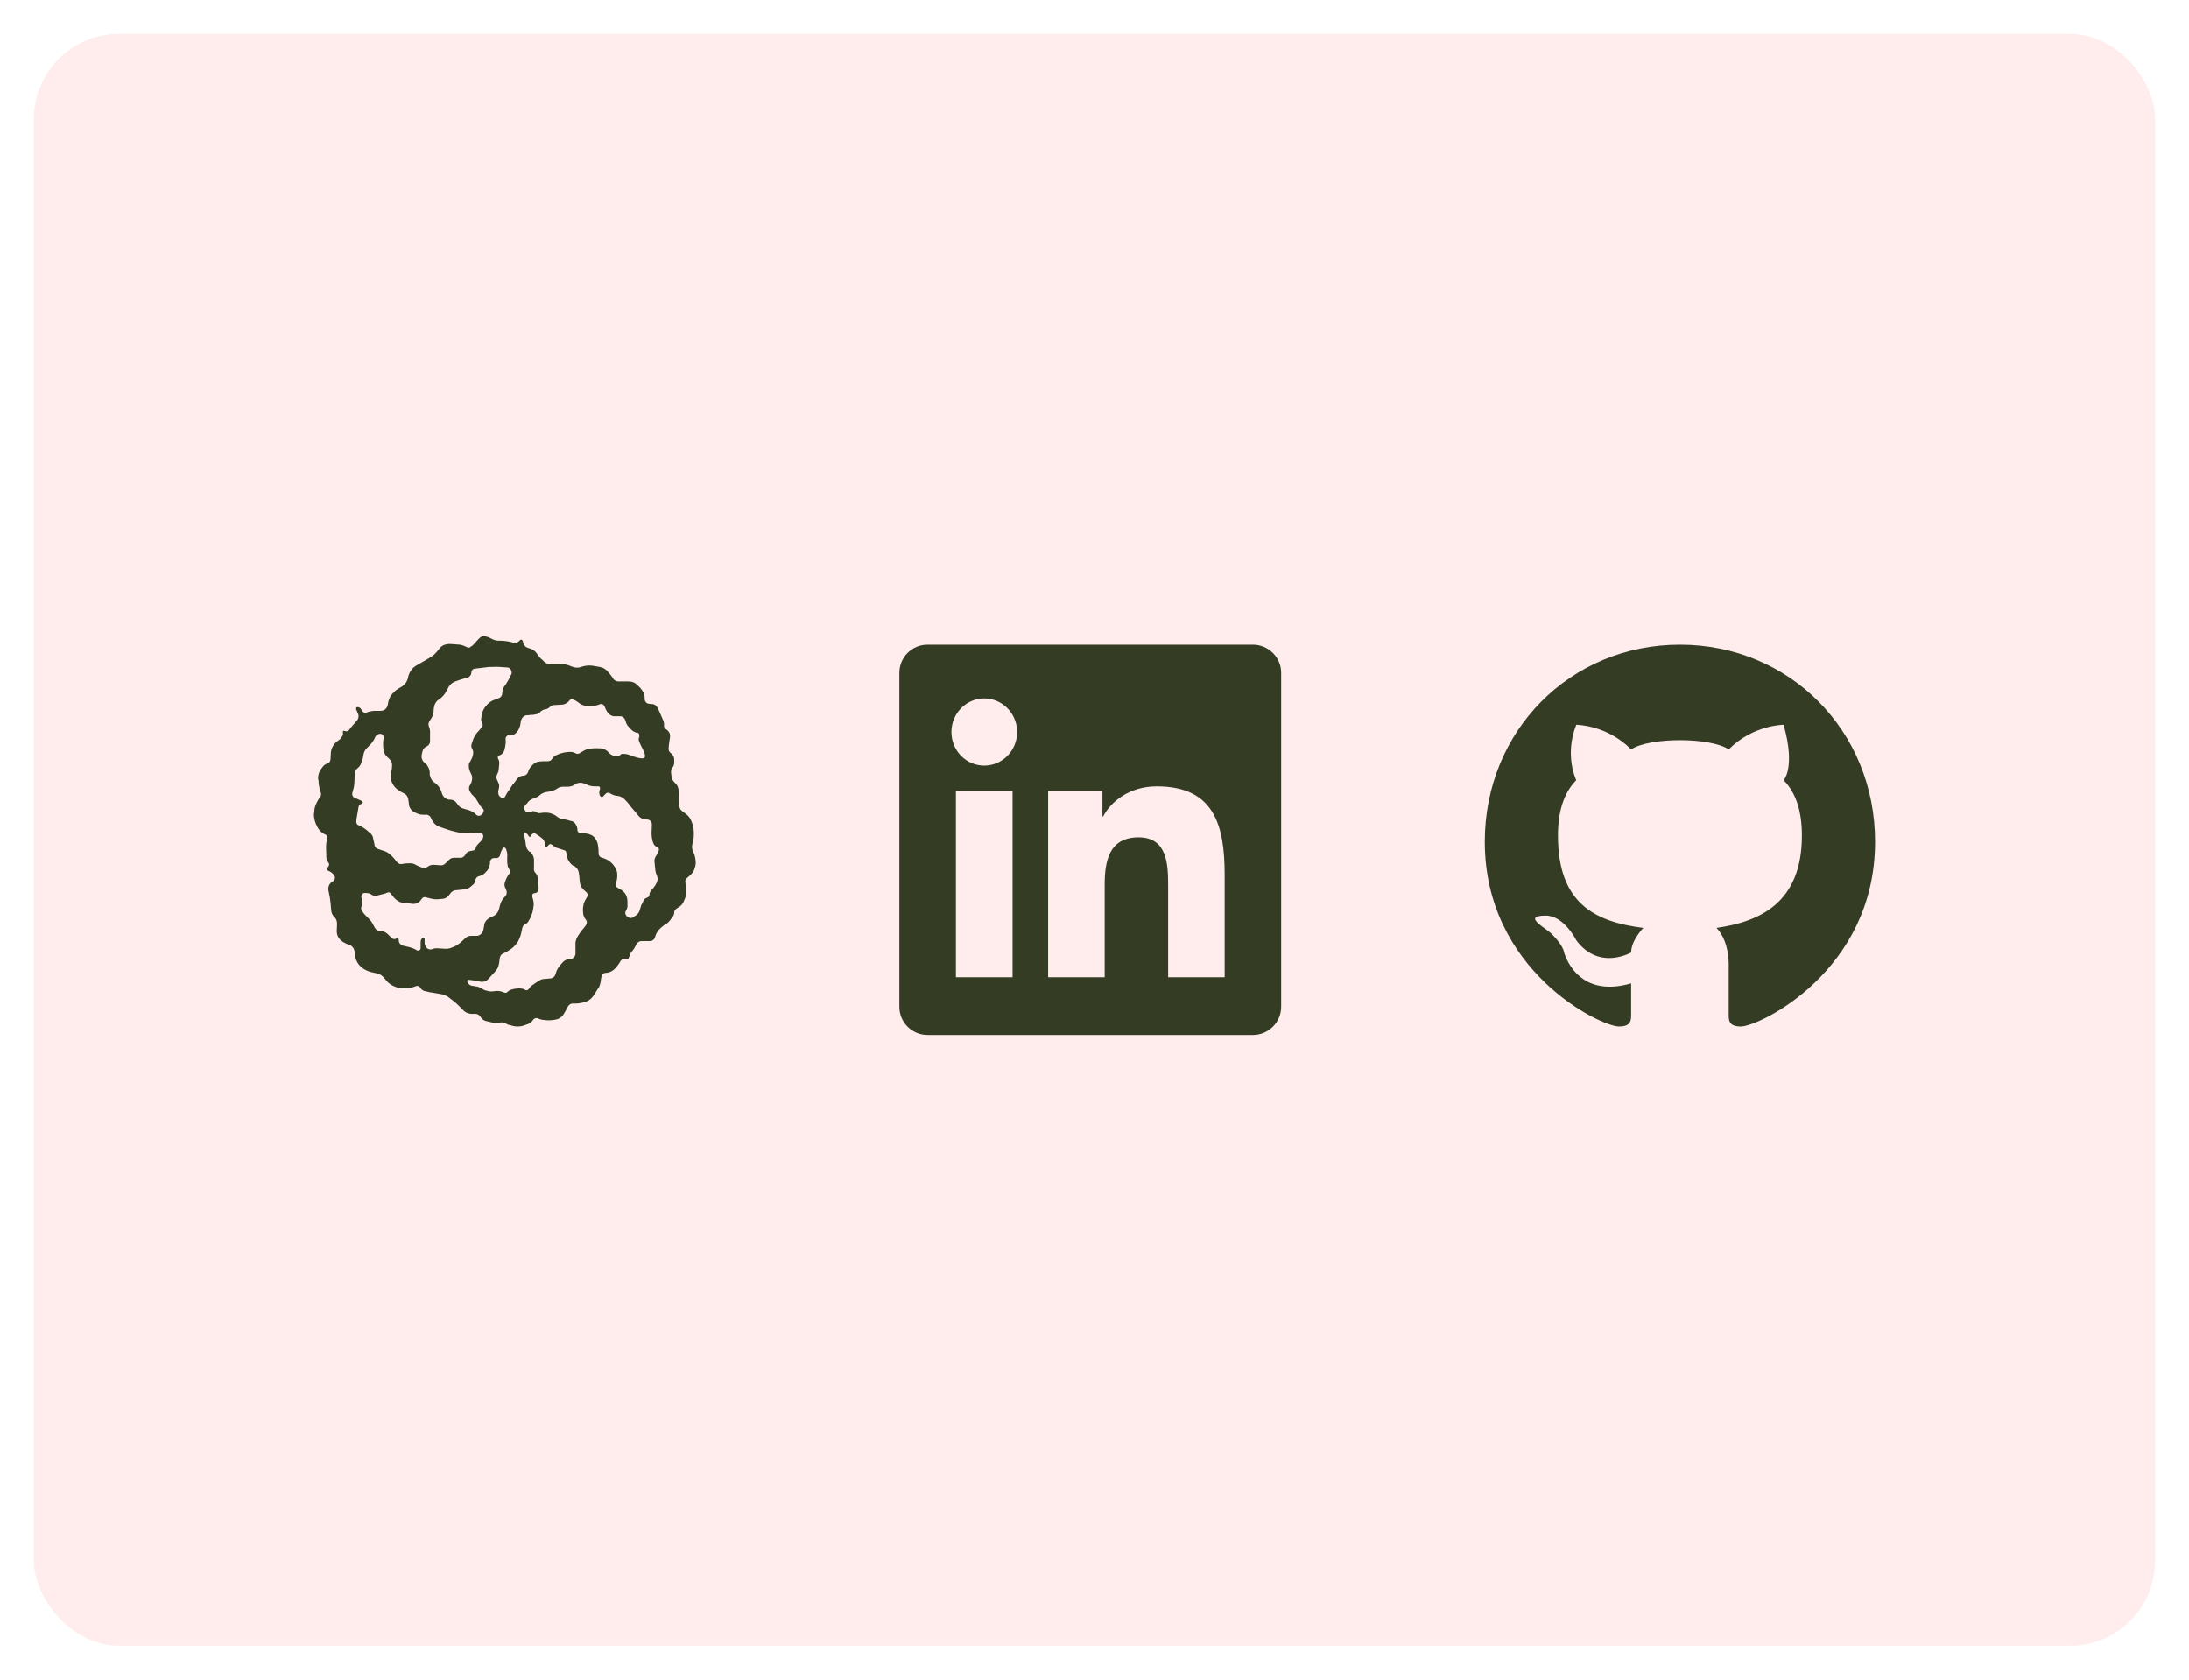 <svg width="258" height="198" viewBox="0 0 258 198" fill="none" xmlns="http://www.w3.org/2000/svg">
<g filter="url(#filter0_d)">
<rect x="4" width="250" height="190" rx="10" fill="#FFEAEA" fill-opacity="0.9"/>
</g>
<path d="M38.316 98.365L38.165 98.288C37.827 98.094 37.564 97.804 37.376 97.436C37.113 96.933 37 96.469 37 95.985L37.038 95.734C37.038 95.347 37.132 94.998 37.301 94.669L37.451 94.379C37.526 94.224 37.639 94.089 37.733 93.953C37.846 93.818 37.865 93.644 37.827 93.489L37.733 93.179C37.62 92.792 37.545 92.405 37.545 92.018L37.489 91.786C37.489 91.361 37.602 90.935 37.865 90.625L38.053 90.374C38.184 90.18 38.391 90.064 38.617 89.987C38.804 89.929 38.936 89.735 38.955 89.503L38.992 88.845C38.992 88.323 39.237 87.839 39.613 87.49L40.064 87.142C40.158 87.045 40.252 86.949 40.327 86.794C40.421 86.678 40.44 86.523 40.421 86.407C40.383 86.213 40.421 86.155 40.515 86.136C40.816 86.252 41.004 86.213 41.135 86.059L41.38 85.73L42.056 84.956C42.154 84.849 42.219 84.716 42.246 84.572C42.272 84.428 42.259 84.279 42.207 84.143L41.981 83.64C41.944 83.524 41.981 83.388 42.075 83.35C42.319 83.35 42.489 83.446 42.564 83.601L42.639 83.737C42.752 83.969 43.015 84.085 43.203 83.988C43.616 83.833 43.955 83.795 44.274 83.795H44.876C45.289 83.795 45.628 83.504 45.703 83.059C45.778 82.517 45.966 82.092 46.229 81.802C46.511 81.473 46.831 81.221 47.207 81.028C47.695 80.757 47.996 80.37 48.09 79.867C48.222 79.247 48.541 78.802 48.974 78.512L50.402 77.68L50.816 77.428C51.06 77.274 51.285 77.08 51.474 76.848L51.849 76.383C52.037 76.19 52.225 76.055 52.451 75.996C52.639 75.939 52.902 75.9 53.128 75.919L53.879 75.977C54.255 75.977 54.556 76.074 54.857 76.209L55.045 76.306C55.233 76.383 55.421 76.345 55.515 76.209L55.684 76.113L56.492 75.242C56.68 75.048 56.906 74.971 57.15 75.01C57.394 75.048 57.639 75.145 57.864 75.261C58.203 75.455 58.485 75.532 58.804 75.532H58.992C59.406 75.532 59.819 75.59 60.233 75.687L60.515 75.764C60.797 75.842 61.079 75.726 61.267 75.493C61.323 75.397 61.455 75.377 61.53 75.455C61.586 75.493 61.605 75.532 61.624 75.59C61.661 75.977 61.887 76.267 62.188 76.364L62.488 76.461C62.806 76.559 63.084 76.763 63.278 77.041C63.466 77.332 63.691 77.622 63.954 77.815L64.142 78.009C64.33 78.202 64.594 78.28 64.857 78.26H65.966C66.417 78.26 66.849 78.338 67.281 78.531C67.695 78.725 68.127 78.764 68.522 78.609C68.936 78.473 69.368 78.415 69.8 78.473L70.609 78.609C70.984 78.647 71.36 78.841 71.586 79.131L71.68 79.228C71.868 79.421 72.056 79.673 72.244 79.944C72.357 80.195 72.62 80.331 72.883 80.331H74.048C74.33 80.331 74.612 80.389 74.838 80.525C75.082 80.718 75.289 80.912 75.477 81.105L75.665 81.356C75.89 81.627 76.003 81.995 75.984 82.382C75.984 82.692 76.21 82.963 76.511 82.963L76.887 83.001C77.15 83.001 77.375 83.195 77.507 83.446L77.695 83.833L78.183 84.956C78.259 85.149 78.278 85.343 78.259 85.497C78.259 85.691 78.315 85.846 78.447 85.923L78.635 86.059C78.879 86.252 79.011 86.542 78.973 86.871L78.841 87.781L78.804 88.168C78.766 88.361 78.86 88.613 79.029 88.748C79.311 88.942 79.443 89.193 79.462 89.484V89.871C79.462 90.064 79.424 90.296 79.274 90.451C79.161 90.606 79.086 90.799 79.086 91.031L79.142 91.477C79.142 91.786 79.33 92.057 79.518 92.251C79.781 92.444 79.932 92.754 79.969 93.063C80.044 93.547 80.063 93.934 80.063 94.321V94.766C80.063 94.921 80.063 95.076 80.12 95.231C80.157 95.366 80.251 95.501 80.364 95.579L80.74 95.869C81.116 96.121 81.379 96.45 81.529 96.895C81.717 97.32 81.774 97.765 81.774 98.21V98.365C81.774 98.713 81.736 99.081 81.623 99.41C81.527 99.729 81.547 100.073 81.68 100.378C81.83 100.649 81.924 100.958 81.962 101.287C82.037 101.674 81.999 102.061 81.868 102.371L81.83 102.506C81.736 102.738 81.586 102.951 81.398 103.125C81.21 103.319 81.022 103.435 80.909 103.57C80.796 103.687 80.721 103.88 80.778 104.054L80.834 104.325C80.928 104.712 80.928 105.099 80.834 105.447V105.602C80.759 105.892 80.646 106.144 80.533 106.376C80.402 106.628 80.214 106.821 79.969 106.957L79.687 107.15C79.618 107.196 79.561 107.259 79.521 107.333C79.482 107.408 79.461 107.491 79.462 107.576C79.462 107.769 79.386 107.963 79.274 108.079L78.992 108.466C78.804 108.718 78.559 108.93 78.296 109.046C78.033 109.24 77.808 109.433 77.638 109.627C77.451 109.859 77.3 110.13 77.225 110.401C77.15 110.749 76.887 110.943 76.605 110.943H75.59C75.326 110.943 75.082 111.136 74.969 111.368C74.838 111.678 74.706 111.891 74.537 112.084C74.355 112.279 74.225 112.519 74.161 112.781C74.124 113.013 73.936 113.168 73.748 113.091C73.503 112.975 73.259 113.091 73.146 113.284C72.921 113.671 72.695 113.961 72.451 114.213L72.319 114.329C72.075 114.523 71.755 114.677 71.473 114.677C71.135 114.677 70.966 114.832 70.909 115.064C70.853 115.258 70.815 115.509 70.796 115.722C70.759 115.954 70.684 116.167 70.609 116.361L70.514 116.477C70.326 116.767 70.176 117.057 69.988 117.309L69.913 117.425C69.669 117.754 69.349 118.006 68.973 118.102C68.573 118.238 68.154 118.303 67.733 118.296H67.469C67.281 118.296 67.094 118.412 66.962 118.605L66.849 118.799L66.736 119.031L66.492 119.457C66.304 119.805 66.022 120.037 65.646 120.153C65.27 120.25 64.838 120.289 64.443 120.27L64.142 120.231C63.879 120.231 63.635 120.153 63.391 120.037C63.203 119.96 62.939 120.037 62.827 120.231C62.639 120.502 62.413 120.657 62.169 120.734L61.605 120.927C61.229 121.024 60.815 121.024 60.421 120.927L60.12 120.831C59.932 120.831 59.744 120.734 59.594 120.637C59.42 120.543 59.225 120.503 59.03 120.521L58.785 120.56C58.409 120.598 58.071 120.56 57.733 120.463L57.225 120.347C56.994 120.269 56.795 120.112 56.661 119.902C56.604 119.796 56.523 119.705 56.425 119.638C56.327 119.571 56.215 119.528 56.097 119.515H55.496C55.12 119.457 54.782 119.321 54.556 119.031L53.804 118.296L53.541 118.064L53.128 117.754L52.883 117.561C52.601 117.367 52.263 117.212 51.906 117.174L50.778 116.98C50.665 116.98 50.59 116.941 50.477 116.922L50.045 116.825C49.857 116.787 49.669 116.632 49.537 116.438C49.425 116.245 49.218 116.167 49.03 116.245C48.654 116.4 48.353 116.438 48.053 116.496H47.789C47.301 116.535 46.849 116.458 46.398 116.245C45.947 116.051 45.647 115.761 45.364 115.393C45.139 115.064 44.801 114.813 44.387 114.735L43.861 114.619C43.485 114.542 43.109 114.387 42.771 114.155C42.395 113.884 42.207 113.632 42.056 113.323C41.906 113.033 41.812 112.704 41.793 112.355V112.201C41.777 112.01 41.705 111.829 41.588 111.681C41.471 111.533 41.313 111.424 41.135 111.368C40.703 111.233 40.383 111.04 40.102 110.788C39.969 110.658 39.864 110.502 39.793 110.329C39.722 110.156 39.686 109.97 39.688 109.782L39.725 108.93C39.725 108.601 39.632 108.311 39.406 108.098C39.178 107.883 39.043 107.584 39.03 107.266L38.974 106.57C38.929 106.061 38.847 105.556 38.729 105.06C38.617 104.615 38.786 104.17 39.143 103.957L39.274 103.861C39.462 103.725 39.538 103.474 39.425 103.241L39.274 103.048C39.12 102.874 38.926 102.741 38.711 102.661C38.56 102.622 38.523 102.467 38.523 102.371L38.711 102.139C38.823 102.003 38.804 101.79 38.711 101.674C38.57 101.528 38.484 101.337 38.466 101.132L38.428 99.778C38.428 99.507 38.466 99.236 38.541 98.965C38.617 98.733 38.541 98.462 38.316 98.346V98.365ZM56.925 95.811C57.056 95.676 57.037 95.424 56.925 95.327C56.751 95.182 56.604 95.005 56.492 94.805L56.304 94.495C56.174 94.252 56.009 94.031 55.816 93.837L55.778 93.799C55.594 93.641 55.446 93.442 55.346 93.218C55.252 93.025 55.252 92.831 55.346 92.638L55.458 92.444C55.571 92.251 55.646 91.98 55.646 91.748V91.67C55.646 91.477 55.571 91.283 55.458 91.09C55.383 90.935 55.308 90.741 55.27 90.548V90.432C55.214 90.2 55.27 89.948 55.421 89.754C55.571 89.503 55.684 89.271 55.74 88.98V88.942C55.816 88.748 55.778 88.497 55.665 88.303C55.552 88.11 55.515 87.916 55.59 87.684L55.721 87.297C55.834 86.949 56.004 86.639 56.229 86.368L56.492 86.078L56.68 85.846L56.793 85.73C56.906 85.614 56.925 85.42 56.831 85.265C56.736 85.072 56.68 84.878 56.718 84.685L56.755 84.414C56.812 84.027 56.943 83.64 57.188 83.33L57.263 83.253C57.545 82.866 57.902 82.614 58.315 82.479L58.823 82.285C59.048 82.208 59.199 81.956 59.199 81.705C59.199 81.395 59.293 81.124 59.462 80.873L59.556 80.776C59.744 80.447 59.97 80.118 60.12 79.77L60.252 79.518C60.289 79.46 60.308 79.383 60.308 79.325C60.308 78.996 60.12 78.706 59.819 78.686L58.992 78.628C58.522 78.589 58.052 78.628 57.601 78.628L56.004 78.822C55.759 78.822 55.571 79.015 55.552 79.286C55.552 79.557 55.364 79.789 55.139 79.867L54.462 80.06L54.274 80.118L53.71 80.312C53.297 80.447 52.958 80.757 52.77 81.182L52.62 81.434C52.432 81.86 52.112 82.208 51.718 82.46C51.342 82.711 51.154 83.117 51.116 83.582V83.775C51.079 84.162 50.966 84.549 50.74 84.82L50.646 84.975C50.496 85.168 50.458 85.42 50.552 85.633C50.646 85.865 50.703 86.117 50.684 86.368V87.394C50.684 87.665 50.496 87.897 50.308 87.974C50.045 88.071 49.876 88.284 49.8 88.555L49.707 88.942C49.631 89.329 49.763 89.716 50.083 89.948C50.383 90.18 50.571 90.528 50.646 90.954V91.302C50.703 91.689 50.91 92.076 51.248 92.27C51.586 92.502 51.849 92.85 52 93.237L52.094 93.547C52.244 93.973 52.583 94.224 52.958 94.263H53.071C53.41 94.263 53.71 94.457 53.898 94.766C54.086 95.076 54.387 95.289 54.725 95.347L55.252 95.501C55.571 95.598 55.872 95.772 56.116 96.024L56.154 96.063C56.342 96.217 56.642 96.198 56.812 95.985L56.943 95.83L56.925 95.811ZM59.067 94.031C59.255 94.147 59.443 94.089 59.518 93.915L59.575 93.818C59.706 93.547 59.876 93.276 60.063 93.044L60.44 92.463C60.496 92.463 60.515 92.425 60.533 92.386L60.985 91.767C61.172 91.573 61.398 91.438 61.661 91.438C61.906 91.438 62.112 91.302 62.225 91.051C62.3 90.78 62.413 90.528 62.639 90.316L62.733 90.2C62.921 90.006 63.109 89.909 63.297 89.812C63.541 89.774 63.767 89.735 63.992 89.735H64.556C64.781 89.735 64.969 89.638 65.082 89.445C65.195 89.251 65.364 89.116 65.552 89.019L65.74 88.942C66.041 88.806 66.379 88.71 66.718 88.671L67.094 88.632C67.319 88.632 67.563 88.632 67.789 88.768C67.977 88.903 68.221 88.884 68.409 88.729L68.541 88.651C68.823 88.458 69.142 88.303 69.481 88.264H69.518C69.894 88.187 70.233 88.187 70.609 88.206H70.796C71.172 88.264 71.492 88.4 71.736 88.69L71.793 88.768C71.981 88.961 72.281 89.116 72.544 89.116H72.864C72.958 89.116 73.052 89.077 73.108 88.98C73.165 88.922 73.259 88.864 73.353 88.864H73.541C73.804 88.864 74.048 88.942 74.293 89.019L74.612 89.155C74.913 89.251 75.233 89.348 75.552 89.387H75.778C75.928 89.387 76.022 89.29 76.022 89.155C76.022 88.961 75.984 88.768 75.89 88.613L75.759 88.303C75.608 88.052 75.496 87.781 75.383 87.529L75.345 87.432C75.251 87.239 75.251 87.045 75.345 86.852V86.755C75.365 86.678 75.356 86.597 75.322 86.525C75.287 86.454 75.229 86.398 75.157 86.368H75.007C74.71 86.278 74.447 86.096 74.255 85.846L74.067 85.652C73.879 85.459 73.766 85.168 73.691 84.878C73.597 84.627 73.39 84.433 73.127 84.433H72.338C72.2 84.414 72.067 84.366 71.948 84.293C71.829 84.22 71.725 84.123 71.642 84.007L71.567 83.911C71.436 83.717 71.323 83.485 71.248 83.253C71.154 83.059 70.947 82.943 70.759 83.001L70.533 83.079C70.157 83.214 69.781 83.272 69.406 83.234L69.105 83.195C68.785 83.195 68.484 83.059 68.24 82.866L68.052 82.73C67.902 82.614 67.751 82.537 67.582 82.46C67.394 82.382 67.244 82.421 67.131 82.556L67.037 82.672C66.849 82.866 66.586 83.021 66.323 83.059L65.308 83.117C65.12 83.117 64.932 83.214 64.8 83.35C64.65 83.485 64.481 83.582 64.293 83.621H64.255C64.067 83.621 63.879 83.756 63.691 83.891V83.93C63.503 84.124 63.259 84.22 63.015 84.22L62.939 84.259C62.714 84.259 62.488 84.259 62.263 84.317H62.037C61.718 84.375 61.473 84.646 61.398 84.994L61.323 85.439C61.264 85.744 61.135 86.029 60.947 86.271C60.759 86.504 60.533 86.658 60.252 86.658H59.932C59.744 86.697 59.556 86.91 59.594 87.142C59.631 87.471 59.594 87.761 59.537 88.052L59.462 88.381C59.387 88.671 59.199 88.903 58.955 89L58.842 89.058H58.804C58.691 89.135 58.616 89.309 58.71 89.445C58.823 89.638 58.861 89.832 58.842 90.025L58.785 90.644C58.785 90.877 58.691 91.09 58.597 91.283C58.485 91.477 58.485 91.67 58.56 91.864L58.748 92.289C58.842 92.483 58.861 92.676 58.804 92.909C58.748 93.102 58.71 93.296 58.729 93.489C58.729 93.683 58.842 93.876 58.992 93.953L59.03 93.992L59.067 94.031ZM73.917 108.021C74.105 108.214 74.387 108.292 74.612 108.137L74.988 107.885C75.176 107.75 75.326 107.557 75.402 107.305V107.266L75.59 106.686L75.702 106.492L75.778 106.299L75.853 106.163C75.928 106.009 76.041 105.892 76.229 105.834L76.304 105.796C76.454 105.757 76.548 105.602 76.548 105.447C76.548 105.254 76.642 105.099 76.736 104.964L76.887 104.828L77.263 104.325V104.286C77.375 104.132 77.451 103.957 77.488 103.764C77.526 103.57 77.488 103.377 77.413 103.183L77.375 103.106C77.308 102.946 77.263 102.776 77.244 102.603L77.187 102.061L77.131 101.481C77.131 101.287 77.206 101.094 77.319 100.9C77.448 100.738 77.549 100.555 77.62 100.358V100.281L77.657 100.242C77.695 100.049 77.601 99.855 77.432 99.855C77.244 99.758 77.056 99.604 76.999 99.371L76.943 99.255C76.849 98.907 76.793 98.559 76.793 98.21L76.83 97.243V97.185C76.83 97.109 76.816 97.033 76.787 96.963C76.759 96.892 76.717 96.828 76.665 96.774C76.613 96.721 76.55 96.678 76.482 96.649C76.414 96.619 76.34 96.604 76.266 96.604H76.229C75.853 96.604 75.552 96.488 75.289 96.217L75.138 96.024L74.763 95.579L74.274 94.998C74.086 94.727 73.898 94.495 73.653 94.263C73.466 94.07 73.184 93.876 72.902 93.837L72.526 93.779C72.338 93.741 72.093 93.644 71.887 93.508C71.736 93.392 71.511 93.431 71.36 93.586L71.116 93.857L71.003 93.934C70.872 93.973 70.74 93.895 70.684 93.741C70.602 93.5 70.615 93.236 70.721 93.005V92.889C70.721 92.754 70.609 92.657 70.496 92.696H70.195C69.857 92.696 69.518 92.657 69.199 92.502L69.011 92.425C68.818 92.326 68.606 92.273 68.391 92.27C68.203 92.27 68.014 92.309 67.827 92.425L67.751 92.483C67.526 92.638 67.263 92.715 66.999 92.734H66.379C66.097 92.734 65.815 92.831 65.627 92.986C65.383 93.141 65.12 93.237 64.838 93.296L64.33 93.373C64.105 93.431 63.861 93.528 63.654 93.702C63.466 93.895 63.203 94.011 62.958 94.089L62.864 94.128C62.556 94.225 62.29 94.431 62.112 94.708L61.887 94.94C61.823 95.03 61.788 95.138 61.788 95.25C61.788 95.361 61.823 95.47 61.887 95.559C62 95.753 62.225 95.811 62.451 95.753L62.733 95.637C62.883 95.579 63.052 95.637 63.184 95.714C63.297 95.811 63.466 95.869 63.635 95.85L64.105 95.792C64.368 95.792 64.631 95.792 64.894 95.869C65.176 95.966 65.421 96.063 65.646 96.256C65.872 96.45 66.116 96.527 66.398 96.566C66.68 96.604 66.962 96.662 67.225 96.759L67.413 96.798C67.601 96.856 67.751 96.991 67.864 97.185C67.958 97.34 68.052 97.572 68.052 97.765V97.823C68.052 98.056 68.24 98.21 68.428 98.21H68.541C68.842 98.21 69.161 98.249 69.481 98.346L69.612 98.404C69.8 98.481 69.988 98.597 70.12 98.791C70.27 98.984 70.364 99.178 70.421 99.371L70.477 99.642C70.533 99.933 70.552 100.223 70.552 100.532V100.629C70.552 100.823 70.684 101.016 70.89 101.094C71.078 101.132 71.304 101.21 71.511 101.326L71.605 101.364C71.849 101.519 72.093 101.713 72.281 101.945L72.375 102.08C72.62 102.371 72.751 102.738 72.751 103.106V103.241C72.751 103.532 72.695 103.822 72.601 104.093C72.526 104.325 72.601 104.596 72.845 104.673L72.977 104.77C73.259 104.886 73.503 105.099 73.691 105.351C73.879 105.641 73.954 105.97 73.954 106.318V106.899C73.917 107.092 73.86 107.247 73.766 107.382C73.672 107.518 73.672 107.711 73.766 107.847L73.879 108.04L73.917 108.021ZM61.887 98.114H61.849C61.774 98.114 61.736 98.21 61.755 98.307L61.83 98.694C61.906 99.004 61.943 99.313 61.981 99.623C62.018 99.933 62.169 100.203 62.394 100.397H62.469C62.752 100.629 62.921 100.977 62.939 101.326V102.293C62.902 102.487 62.939 102.68 63.052 102.835L63.146 102.932C63.334 103.164 63.409 103.435 63.428 103.706L63.484 104.77C63.484 105.022 63.334 105.235 63.109 105.273L62.921 105.312C62.789 105.312 62.733 105.467 62.733 105.602C62.733 105.757 62.789 105.931 62.845 106.086V106.125C62.902 106.318 62.921 106.512 62.902 106.705L62.827 107.228C62.752 107.615 62.639 107.963 62.451 108.311L62.319 108.543C62.24 108.712 62.107 108.849 61.943 108.93C61.755 109.008 61.624 109.163 61.567 109.356L61.417 110.053C61.323 110.44 61.154 110.827 60.928 111.214H60.891C60.665 111.523 60.383 111.794 60.045 111.988L59.819 112.142L59.255 112.433C59.067 112.51 58.955 112.684 58.917 112.897L58.823 113.536C58.767 113.923 58.635 114.252 58.372 114.503L58.127 114.793L57.846 115.084L57.564 115.393C57.338 115.664 57 115.78 56.624 115.722L55.947 115.587L55.327 115.509H55.158C55.082 115.587 55.064 115.703 55.12 115.819C55.252 116.051 55.458 116.206 55.684 116.206L56.097 116.283C56.285 116.283 56.511 116.38 56.699 116.477C56.887 116.612 57.075 116.709 57.3 116.767H57.338C57.582 116.864 57.846 116.883 58.09 116.864L58.372 116.825C58.691 116.787 58.992 116.825 59.255 116.941L59.481 117.019C59.575 117.057 59.725 117.019 59.819 116.922C59.932 116.806 60.045 116.728 60.195 116.67L60.346 116.632C60.59 116.554 60.834 116.516 61.097 116.516H61.248C61.473 116.516 61.68 116.554 61.868 116.67L61.943 116.709C62.075 116.767 62.225 116.709 62.319 116.593C62.376 116.458 62.507 116.322 62.639 116.206L63.109 115.877L63.409 115.684L63.56 115.587C63.748 115.451 64.011 115.393 64.236 115.393L64.913 115.335C65.176 115.297 65.402 115.103 65.477 114.832C65.552 114.542 65.665 114.252 65.853 114C66.041 113.749 66.229 113.536 66.417 113.342C66.661 113.149 66.906 113.052 67.169 113.033H67.319C67.62 112.975 67.845 112.684 67.827 112.375V111.078C67.864 110.885 67.939 110.633 68.052 110.44L68.428 109.859L68.578 109.666C68.691 109.569 68.766 109.433 68.898 109.279L69.086 109.027C69.145 108.933 69.173 108.823 69.166 108.711C69.159 108.6 69.118 108.493 69.048 108.408C68.86 108.214 68.766 107.944 68.729 107.673V107.595C68.691 107.286 68.691 106.957 68.785 106.628V106.531C68.879 106.279 69.011 106.028 69.161 105.796C69.311 105.602 69.293 105.331 69.105 105.176L68.785 104.886C68.527 104.646 68.366 104.314 68.334 103.957L68.296 103.57C68.296 103.454 68.296 103.319 68.259 103.183L68.221 102.893C68.199 102.736 68.143 102.585 68.059 102.451C67.975 102.318 67.863 102.204 67.733 102.119L67.601 102.08C67.413 101.964 67.225 101.79 67.075 101.558C66.924 101.364 66.849 101.094 66.793 100.823L66.736 100.494C66.736 100.378 66.661 100.3 66.548 100.242L66.248 100.145L65.646 99.952C65.458 99.913 65.27 99.758 65.139 99.623H65.101C65.079 99.589 65.049 99.561 65.015 99.54C64.981 99.519 64.943 99.507 64.903 99.503C64.864 99.499 64.824 99.505 64.787 99.519C64.749 99.533 64.715 99.555 64.688 99.584L64.5 99.778C64.462 99.836 64.424 99.855 64.368 99.836C64.255 99.836 64.18 99.739 64.218 99.642C64.238 99.49 64.219 99.335 64.163 99.192C64.107 99.049 64.016 98.924 63.898 98.83L63.654 98.636L63.09 98.249C62.939 98.191 62.714 98.249 62.639 98.443L62.563 98.559C62.563 98.597 62.507 98.617 62.488 98.636C62.413 98.636 62.3 98.636 62.3 98.539L62.244 98.443C62.188 98.326 62.056 98.249 61.943 98.21L61.887 98.114ZM59.631 100.049L59.537 99.952C59.443 99.874 59.349 99.894 59.255 99.991C59.124 100.223 59.011 100.474 58.955 100.726V100.765C58.898 101.016 58.673 101.19 58.447 101.152H58.221C57.958 101.152 57.752 101.384 57.752 101.655C57.752 102.003 57.639 102.351 57.432 102.622L57.319 102.738C57.131 102.99 56.849 103.164 56.567 103.261L56.417 103.3C56.229 103.358 56.079 103.493 56.041 103.725C56.041 103.919 55.928 104.112 55.778 104.267L55.59 104.422C55.364 104.673 55.026 104.809 54.688 104.848L53.748 104.944C53.447 104.944 53.184 105.138 52.996 105.428C52.808 105.718 52.526 105.912 52.244 105.95L51.831 105.989C51.53 106.028 51.21 106.028 50.891 105.95L50.703 105.912L50.195 105.776C50.007 105.718 49.857 105.776 49.744 105.912L49.556 106.163C49.442 106.301 49.296 106.409 49.133 106.476C48.969 106.543 48.792 106.569 48.616 106.55L47.395 106.396C47.207 106.396 47.056 106.299 46.887 106.202C46.699 106.086 46.568 105.95 46.436 105.815L45.966 105.235C45.91 105.196 45.816 105.176 45.722 105.196L45.459 105.312L44.406 105.583C44.218 105.641 43.974 105.583 43.786 105.467C43.598 105.312 43.372 105.273 43.147 105.273H42.902C42.677 105.331 42.526 105.583 42.601 105.815L42.677 106.202C42.733 106.396 42.714 106.628 42.62 106.821C42.526 107.015 42.545 107.208 42.677 107.402L42.789 107.557C42.94 107.789 43.165 107.982 43.353 108.176C43.541 108.369 43.729 108.563 43.88 108.814L44.161 109.337C44.312 109.608 44.538 109.762 44.838 109.762C45.12 109.762 45.402 109.859 45.628 110.053L46.192 110.594C46.342 110.73 46.568 110.749 46.718 110.633L46.812 110.594C46.925 110.594 47 110.672 47 110.788V110.885C47 111.136 47.188 111.368 47.432 111.465L48.278 111.659C48.579 111.755 48.88 111.852 49.161 112.046H49.312C49.462 112.046 49.594 111.91 49.575 111.736V111.059C49.575 110.865 49.65 110.672 49.8 110.594L49.895 110.556C49.989 110.594 50.083 110.672 50.045 110.749V111.078C50.045 111.33 50.12 111.562 50.289 111.736C50.477 111.93 50.722 111.968 50.928 111.891C51.154 111.794 51.38 111.775 51.624 111.794L52.319 111.833C52.658 111.872 52.977 111.833 53.259 111.697C53.597 111.581 53.879 111.427 54.143 111.214L54.255 111.136L54.819 110.614C55.007 110.42 55.252 110.324 55.477 110.324H56.229C56.605 110.285 56.943 109.937 56.981 109.55L57.056 109.163C57.056 108.911 57.169 108.679 57.338 108.485C57.526 108.292 57.714 108.176 57.902 108.098L58.127 108.002C58.447 107.866 58.691 107.576 58.804 107.228L58.917 106.763C59.011 106.376 59.199 105.989 59.481 105.738L59.518 105.699C59.744 105.505 59.782 105.118 59.631 104.848L59.575 104.712C59.51 104.603 59.471 104.479 59.461 104.351C59.451 104.224 59.471 104.095 59.518 103.977C59.612 103.706 59.706 103.474 59.857 103.241L60.045 102.971C60.12 102.816 60.12 102.584 60.007 102.448C59.89 102.293 59.824 102.103 59.819 101.906L59.782 101.635V100.977C59.819 100.784 59.782 100.532 59.725 100.339L59.65 100.107L59.631 100.049ZM56.943 98.578V98.52C56.943 98.326 56.831 98.21 56.68 98.21H56.191C56.004 98.249 55.816 98.249 55.665 98.21H54.819C54.387 98.21 53.973 98.133 53.56 98.017L53.109 97.901L52.733 97.785L51.887 97.495C51.671 97.43 51.47 97.319 51.298 97.169C51.127 97.019 50.988 96.833 50.891 96.624L50.797 96.43C50.741 96.294 50.641 96.182 50.515 96.111C50.389 96.041 50.243 96.017 50.101 96.043C49.782 96.043 49.462 96.043 49.161 95.888L48.936 95.792C48.504 95.598 48.184 95.211 48.184 94.689L48.109 94.166C48.053 93.895 47.883 93.644 47.658 93.547C47.395 93.431 47.15 93.276 46.906 93.102L46.812 93.044C46.517 92.808 46.289 92.493 46.154 92.135L46.116 92.018C46.019 91.705 46.006 91.371 46.079 91.051L46.116 90.935C46.192 90.683 46.21 90.432 46.21 90.161C46.208 89.921 46.113 89.691 45.947 89.522L45.684 89.271C45.534 89.146 45.411 88.991 45.324 88.814C45.236 88.637 45.186 88.443 45.177 88.245C45.139 87.819 45.139 87.413 45.214 87.007V86.891C45.214 86.84 45.204 86.79 45.185 86.743C45.167 86.696 45.139 86.653 45.104 86.617C45.069 86.581 45.028 86.552 44.982 86.533C44.937 86.514 44.888 86.504 44.838 86.504H44.782C44.538 86.504 44.331 86.658 44.218 86.891C44.124 87.162 43.974 87.374 43.804 87.587L43.729 87.684L43.353 88.071L43.165 88.264C42.977 88.458 42.865 88.748 42.827 89.038C42.789 89.329 42.714 89.619 42.601 89.89L42.564 89.987C42.47 90.219 42.319 90.432 42.132 90.567C41.944 90.722 41.812 90.954 41.812 91.186L41.774 92.076C41.774 92.463 41.718 92.85 41.586 93.237L41.549 93.392C41.455 93.644 41.549 93.915 41.774 94.031L42.564 94.379L42.639 94.418C42.695 94.418 42.714 94.457 42.733 94.515C42.789 94.592 42.733 94.708 42.677 94.708L42.489 94.805C42.376 94.844 42.301 94.96 42.263 95.095L42.225 95.289V95.327L42.038 96.411C42 96.566 42 96.74 42 96.914C42 97.069 42.094 97.204 42.225 97.262L42.639 97.456C42.827 97.572 43.053 97.707 43.203 97.843L43.391 97.998C43.447 98.075 43.541 98.152 43.616 98.191L43.692 98.269C43.823 98.385 43.917 98.539 43.955 98.713L44.143 99.584C44.143 99.817 44.331 100.01 44.519 100.068L44.819 100.165C44.819 100.165 44.876 100.165 44.913 100.203L45.289 100.32C45.59 100.416 45.853 100.59 46.079 100.823C46.304 101.016 46.53 101.268 46.718 101.539L46.793 101.616C46.943 101.81 47.169 101.906 47.395 101.848C47.62 101.79 47.864 101.771 48.109 101.771H48.391C48.579 101.771 48.823 101.829 49.03 101.964C49.218 102.08 49.462 102.158 49.688 102.255H49.744C49.97 102.351 50.214 102.313 50.402 102.177C50.59 102.022 50.834 101.945 51.079 101.945L51.962 102.003C52.15 102.003 52.338 101.964 52.432 101.81H52.47L52.789 101.5L52.883 101.403C53.034 101.21 53.259 101.132 53.485 101.113H54.331C54.556 101.113 54.763 100.919 54.857 100.726C54.951 100.532 55.139 100.378 55.364 100.339L55.74 100.262C55.891 100.262 56.022 100.126 56.079 99.952C56.135 99.758 56.229 99.604 56.361 99.487L56.661 99.178C56.849 98.984 56.943 98.791 56.981 98.559L56.943 98.578Z" fill="#343D24"/>
<path d="M144.334 115.201H137.679V104.525C137.679 101.979 137.627 98.707 134.198 98.707C130.727 98.707 130.199 101.469 130.199 104.337V115.199H123.535V93.248H129.936V96.242H130.022C130.916 94.513 133.091 92.695 136.337 92.695C143.088 92.695 144.341 97.238 144.341 103.146V115.199L144.334 115.201ZM116.005 90.248C115.497 90.248 114.993 90.146 114.523 89.947C114.053 89.748 113.626 89.456 113.267 89.088C112.908 88.72 112.623 88.283 112.429 87.802C112.235 87.322 112.136 86.806 112.137 86.286C112.138 85.504 112.366 84.739 112.792 84.089C113.218 83.439 113.823 82.932 114.53 82.633C115.238 82.334 116.016 82.257 116.767 82.41C117.518 82.564 118.207 82.941 118.748 83.495C119.289 84.049 119.657 84.754 119.806 85.522C119.955 86.29 119.877 87.085 119.584 87.808C119.29 88.531 118.794 89.148 118.157 89.583C117.52 90.017 116.771 90.249 116.005 90.248ZM119.344 115.201H112.666V93.249H119.344V115.201ZM147.676 76H109.319C107.486 76 106 77.482 106 79.316V118.684C106 120.518 107.486 122 109.319 122H147.669C149.498 122 151 120.518 151 118.684V79.316C151 77.482 149.498 76 147.669 76H147.676Z" fill="#343D24"/>
<path d="M198 76C185.062 76 175 86.161 175 99.226C175 114.468 188.656 121 190.812 121C192.25 121 192.25 120.274 192.25 119.548V115.919C187.219 117.371 185.062 114.468 184.344 112.29C184.344 112.29 184.344 111.565 182.906 110.113C182.188 109.387 179.312 107.935 182.188 107.935C184.344 107.935 185.781 110.839 185.781 110.839C187.938 113.742 190.812 113.016 192.25 112.29C192.25 110.839 193.688 109.387 193.688 109.387C187.938 108.661 183.625 106.484 183.625 98.5C183.625 95.597 184.344 93.419 185.781 91.968C185.781 91.968 184.344 89.064 185.781 85.436C185.781 85.436 189.375 85.436 192.25 88.339C194.406 86.887 201.594 86.887 203.75 88.339C206.625 85.436 210.219 85.436 210.219 85.436C211.656 90.516 210.219 91.968 210.219 91.968C211.656 93.419 212.375 95.597 212.375 98.5C212.375 106.484 207.344 108.661 202.312 109.387C203.031 110.113 203.75 111.565 203.75 113.742V119.548C203.75 120.274 203.75 121 205.188 121C207.344 121 221 114.468 221 99.226C221 86.161 210.938 76 198 76Z" fill="#343D24"/>
<defs>
<filter id="filter0_d" x="0" y="0" width="258" height="198" filterUnits="userSpaceOnUse" color-interpolation-filters="sRGB">
<feFlood flood-opacity="0" result="BackgroundImageFix"/>
<feColorMatrix in="SourceAlpha" type="matrix" values="0 0 0 0 0 0 0 0 0 0 0 0 0 0 0 0 0 0 127 0"/>
<feOffset dy="4"/>
<feGaussianBlur stdDeviation="2"/>
<feColorMatrix type="matrix" values="0 0 0 0 0 0 0 0 0 0 0 0 0 0 0 0 0 0 0.25 0"/>
<feBlend mode="normal" in2="BackgroundImageFix" result="effect1_dropShadow"/>
<feBlend mode="normal" in="SourceGraphic" in2="effect1_dropShadow" result="shape"/>
</filter>
</defs>
</svg>
